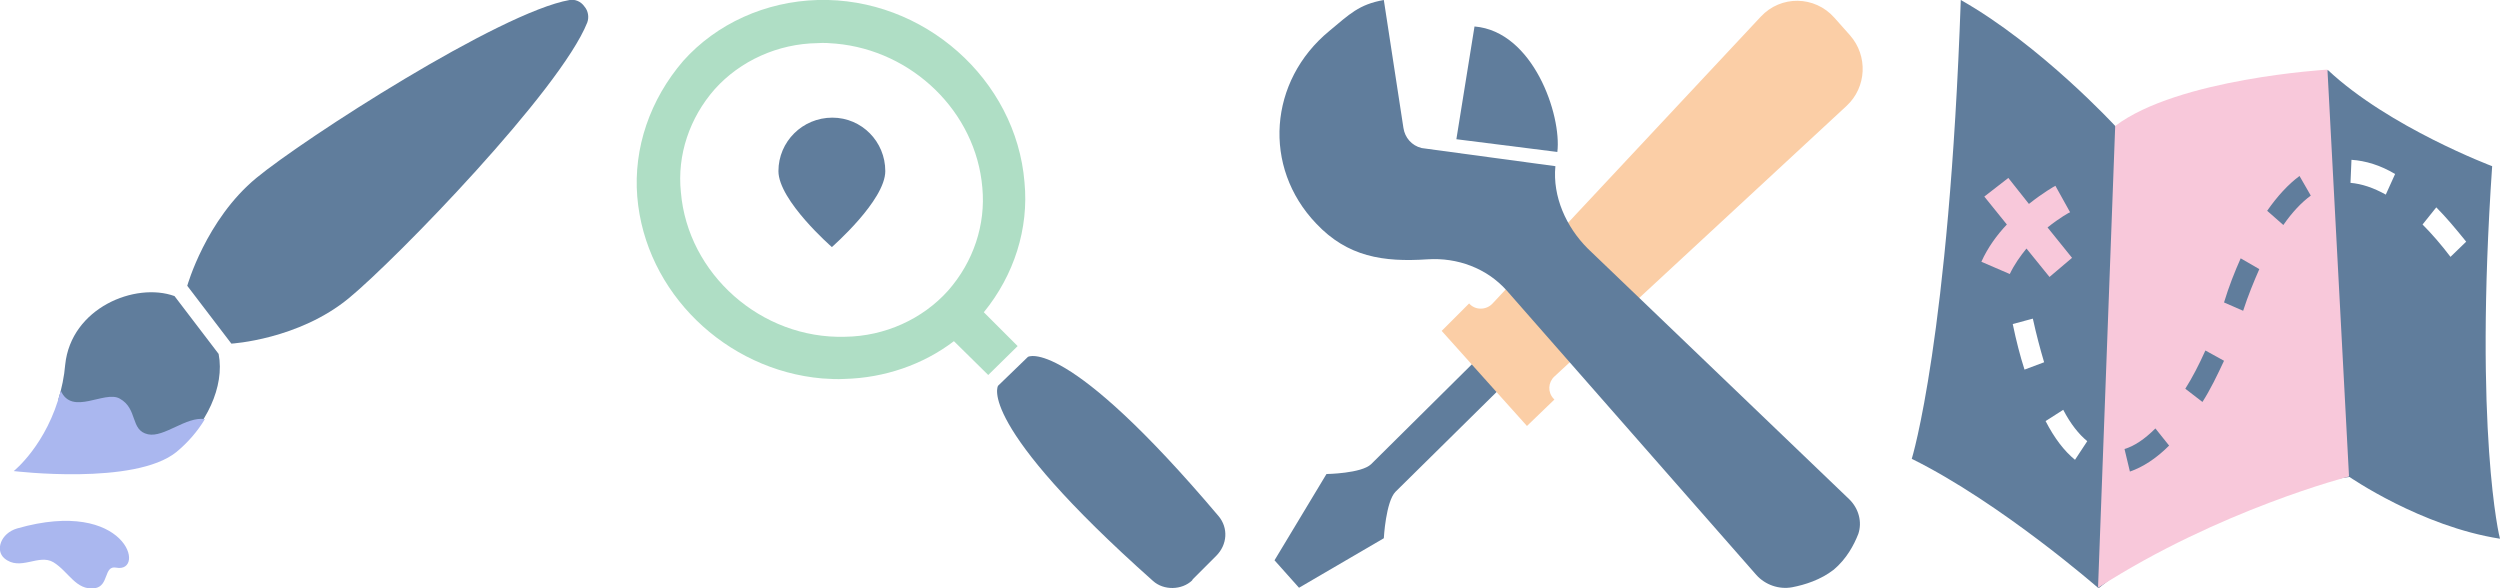 <?xml version="1.0" encoding="utf-8"?>
<!-- Generator: Adobe Illustrator 21.0.0, SVG Export Plug-In . SVG Version: 6.00 Build 0)  -->
<svg version="1.1" id="Layer_1" xmlns="http://www.w3.org/2000/svg" xmlns:xlink="http://www.w3.org/1999/xlink" x="0px" y="0px"
	 width="510px" height="120px" viewBox="0 0 510 120" style="enable-background:new 0 0 510 120;" xml:space="preserve">
<style type="text/css">
	.st0{fill:#607D9C;}
	.st1{fill:#F8C8DA;}
	.st2{fill:#AFDEC5;}
	.st3{fill:#AAB7EF;}
	.st4{fill:#FBCEA6;}
</style>
<path class="st0" d="M508.4,33.9c0,0-21-7.9-33.5-19.6l-43.3,11.5c0,0-15.3-16.6-31.6-25.8c-2.4,69-10,93.6-10,93.6
	c18.2,9,38.1,26.4,38.1,26.4l24.1-18.9l27.1-3.8c0,0,14.6,10.1,30.7,12.6C509.9,109.8,504.7,88,508.4,33.9z M413,75.4
	c-0.9-2.8-1.7-5.9-2.4-9.3l4.1-1.1c0.7,3.2,1.5,6.2,2.3,8.9L413,75.4z M423.3,93.8c-2.2-1.8-4.2-4.4-6-7.9l3.6-2.3
	c1.5,2.9,3.2,5,4.9,6.4L423.3,93.8z M486.7,39.7c-2.5-1.4-4.9-2.2-7.2-2.4l0.2-4.7c2.9,0.2,5.9,1.1,8.9,2.9L486.7,39.7z M499.9,52.4
	c-1.9-2.5-3.8-4.7-5.7-6.6l2.8-3.5c2,2,4,4.4,6.1,7L499.9,52.4z"/>
<path class="st1" d="M404.2,53.4c1.3-2.9,3.2-5.5,5.2-7.6l-4.6-5.7l4.9-3.8l4.2,5.3c2.9-2.3,5.2-3.6,5.4-3.7l1.5,2.7l1.5,2.7
	c-0.1,0-2.1,1.1-4.6,3.1l5,6.2l-4.6,3.9l-4.7-5.8c-1.3,1.6-2.5,3.3-3.4,5.2L404.2,53.4z"/>
<path class="st2" d="M139.4,12.4c6.8-7.6,16.8-12.1,27.4-12.4c21.6-0.6,40.5,16.2,42.2,37.2c0.9,9.4-2.1,18.9-8.3,26.5l6.9,6.9
	l-6,5.9l-7-6.9c-6.3,4.8-14.2,7.5-22.3,7.7c-1.5,0.1-3.1,0-4.6-0.1c-19.6-1.7-36.1-17.5-37.7-37.1C129.2,30.2,132.6,20.3,139.4,12.4
	z M138.9,39.2c1.4,16.7,16.4,30,33.5,29.5c8.1-0.1,15.8-3.6,21-9.4c5.2-5.9,7.7-13.5,7-21c-1.3-15.5-14.3-28-29.9-29.4
	c-1.2-0.1-2.4-0.2-3.7-0.1c-8.1,0.1-15.8,3.6-21,9.4C140.7,24,138.1,31.6,138.9,39.2z"/>
<path class="st0" d="M209.7,72.8l-6.1,5.9c0,0-4.7,7.5,31.6,39.8c2.2,2,5.9,1.9,8-0.1c0-0.1,0.1-0.1,0.1-0.2l2.4-2.4l2.4-2.4
	c2.3-2.3,2.5-5.7,0.5-8.1C217.3,68.3,209.7,72.8,209.7,72.8z"/>
<title>home-studio-illustrations</title>
<path class="st1" d="M431.5,25.7c12.8-9.7,43.3-11.5,43.3-11.5l4.4,83c0,0-26.5,6.8-51.2,22.7"/>
<path class="st0" d="M469.1,35.9l2.3,4c-1.9,1.4-3.8,3.4-5.6,6l-3.3-2.9C464.6,40,466.8,37.6,469.1,35.9z"/>
<path class="st0" d="M457.1,52.7l3.8,2.2c-1.1,2.5-2.3,5.4-3.3,8.5l-3.9-1.7C454.7,58.4,455.9,55.4,457.1,52.7z"/>
<path class="st0" d="M449.9,71.5l3.8,2.1c-1.4,3-2.8,5.9-4.4,8.4l-3.5-2.7C447.2,77.1,448.6,74.4,449.9,71.5z"/>
<path class="st0" d="M439.7,87.4l2.8,3.5c-2.7,2.7-5.4,4.4-8,5.3l-1.1-4.6C435.4,91,437.5,89.6,439.7,87.4z"/>
<path class="st3" d="M3.5,107.8c-3.4,1-4.5,4.5-2.6,6.1c3.2,2.7,7-1,10,0.8c3.1,1.9,4.6,5.8,8.4,5.3c3-0.4,1.8-4.7,4.4-4.2
	C29.9,117,25.9,101.4,3.5,107.8z"/>
<path class="st0" d="M38.2,58.3l9,11.8c0,0,13.7-0.8,24-9.3c9.7-8,43.1-42.4,48.6-56.2c0.4-1.1,0.2-2.4-0.6-3.3
	c-0.7-1-1.9-1.5-3-1.3C102,2.5,62,28.3,52.3,36.3C42,44.8,38.2,58.3,38.2,58.3z"/>
<path class="st0" d="M36.1,91.8c5.9-5,9.8-12.9,8.5-19.6l-9-11.8c-8-2.9-21.1,2.4-22.3,14c-0.2,2.4-0.7,4.8-1.4,7.1
	C17.6,86.8,28.9,89.7,36.1,91.8z"/>
<path class="st3" d="M30.2,88.6c-3.7-0.8-2-5.2-5.8-7.3c-3.1-1.7-9.7,3.6-12-1.6c-2.8,11-9.6,16.4-9.6,16.4s24.7,3,33.2-3.9
	c2.3-1.9,4.3-4.2,5.8-6.7C38,84.9,33.5,89.3,30.2,88.6z"/>
<path class="st0" d="M307.4,77.9l-22.7,22.4c-2,2-2.4,9.5-2.4,9.5l0,0L265,119.9l-2.5-2.8l-2.5-2.8l10.6-17.6l0,0c0,0,7.1-0.1,9.1-2
	l22.6-22.4L307.4,77.9z"/>
<path class="st4" d="M311.5,86.9l-17.4-19.4l5.6-5.6l0,0l0,0c1.2,1.4,3.4,1.4,4.7,0.1l54.8-58.6c4.1-4.4,11-4.3,15,0.2l3.2,3.6
	c3.7,4.2,3.4,10.6-0.7,14.4l-59.6,55.2c-1.3,1.2-1.4,3.2-0.2,4.5l0.2,0.2L311.5,86.9z"/>
<g>
	<path class="st0" d="M317.7,31c0.9-7.5-4.9-24.6-16.9-25.6l-3.7,23L317.7,31z"/>
	<path class="st0" d="M377.3,101.9l-53.4-51.2c-4.4-4.4-7.2-10.6-6.6-16.8l-22.9-3.1l0,0l-4.4-0.6c-2-0.5-3.4-2.1-3.7-4.1l-4-26.1
		c-5.1,0.9-7,2.9-11.1,6.3c-12.4,10.2-13.7,27.8-2.7,39.3c6.4,6.8,13.7,7.9,22.7,7.3c6.1-0.4,12.1,1.8,16.2,6.4l50.9,58
		c1.8,2,4.6,3,7.3,2.5c2.6-0.5,5.8-1.5,8.5-3.6c2.6-2.2,4.1-5,5-7.3C379.9,106.5,379.2,103.8,377.3,101.9z"/>
</g>
<path class="st0" d="M180.6,34.9c0,6-10.9,15.5-10.9,15.5s-10.9-9.5-10.9-15.5s4.9-10.9,11-10.9C175.8,24,180.6,28.9,180.6,34.9z"/>
</svg>
